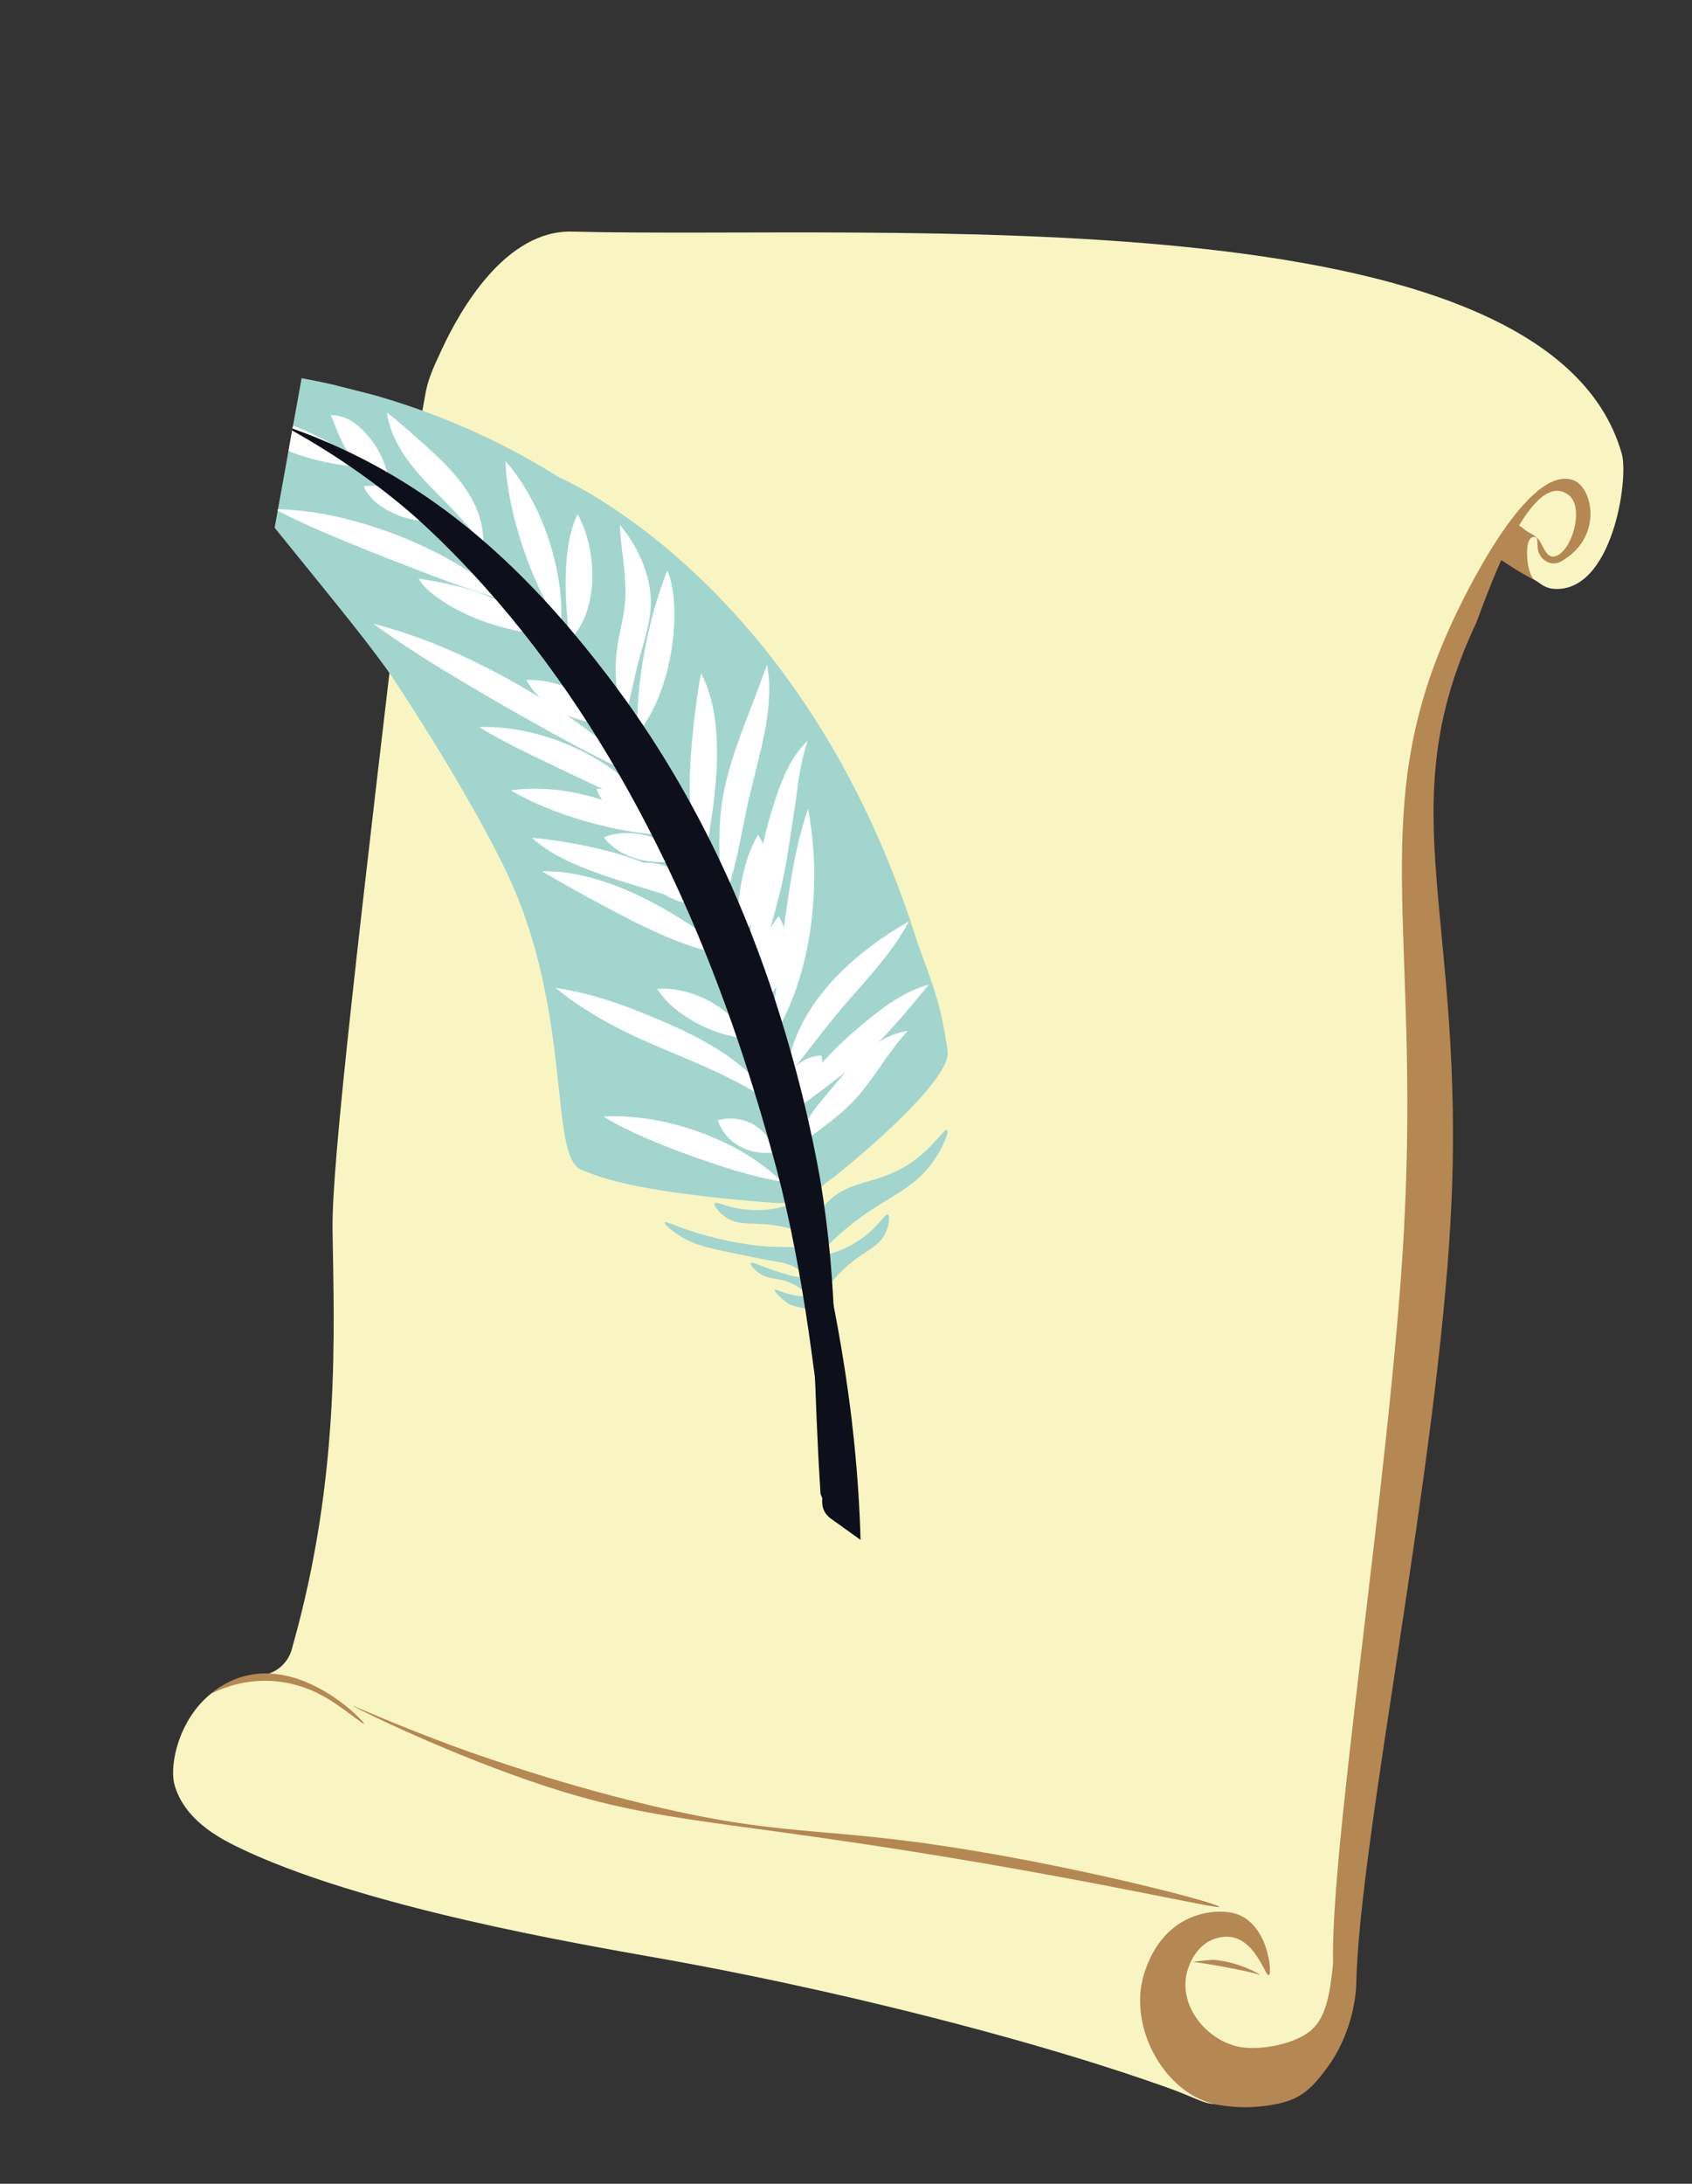 <svg width="69" height="89" viewBox="0 0 69 89" fill="none" xmlns="http://www.w3.org/2000/svg">
<rect x="0" y="0" width="69" height="89" fill="#333333" stroke="none"/>
<g clip-path="url(#clip0_915_91495)">
<path d="M-12.476 85.886C-12.207 85.961 -11.637 86.104 -10.899 86.111C-10.519 86.115 -10.049 86.11 -9.646 85.977C-8.807 85.7 -8.771 84.966 -7.864 83.396C-6.933 81.785 -6.042 80.944 -6.263 80.141C-6.436 79.516 -6.722 79.218 -6.722 79.218C-6.971 78.956 -7.215 78.874 -7.196 78.731C-7.169 78.535 -6.693 78.582 -6.357 78.263C-6.147 78.063 -6.087 77.81 -6.042 77.48C-5.947 76.751 -5.9 76.386 -6.075 75.512C-6.426 73.744 -5.646 71.999 -5.409 71.469C-5.038 70.64 -4.839 69.737 -4.372 68.953C-4.283 68.804 -4.138 68.57 -4.215 68.321C-4.332 67.939 -4.843 67.907 -5.858 67.383C-6.422 67.09 -6.788 66.829 -7.079 66.622C-7.312 66.456 -8.247 65.787 -8.15 65.627C-8.083 65.515 -7.543 65.696 -7.416 65.74C-6.721 65.973 -6.629 66.232 -5.958 66.503C-5.802 66.565 -5.375 66.726 -4.816 66.75C-4.471 66.763 -4.129 66.778 -3.99 66.599C-3.8 66.353 -4.135 65.932 -4.31 65.499C-4.668 64.614 -4.264 63.904 -3.833 62.502C-3.53 61.515 -3.414 60.481 -3.179 59.477C-2.558 56.841 -2.769 56.372 -2.065 51.99C-1.475 48.315 -1.18 46.48 -0.932 46.068C-0.932 46.068 0.104 44.353 -0.137 42.807C-0.179 42.542 -0.264 42.308 -0.456 42.13C-0.825 41.786 -1.424 41.792 -2.067 41.798C-2.735 41.804 -3.17 41.914 -3.594 41.653C-3.619 41.638 -3.82 41.514 -3.796 41.456C-3.766 41.384 -3.4 41.48 -3.107 41.52C-2.184 41.648 -2.003 41.229 -0.686 41.126C-0.158 41.084 0.162 41.124 0.265 40.937C0.364 40.753 0.175 40.498 0.072 40.332C-0.231 39.838 -0.206 39.287 -0.156 38.188C-0.084 36.642 0.637 34.234 1.324 32.688C1.424 32.464 1.64 31.992 1.414 31.653C1.279 31.451 1.069 31.417 0.219 30.927C0.155 30.89 -0.204 30.682 -0.182 30.645C-0.156 30.594 0.47 30.996 1.139 30.853C1.139 30.853 1.35 30.808 1.556 30.689C2.425 30.185 2.375 27.413 2.395 26.396C2.426 24.935 2.728 23.875 3.152 22.028C3.7 19.644 4.281 18.242 3.606 17.605C3.217 17.24 2.452 17.161 2.478 17.042C2.493 16.967 2.777 17.034 3.048 16.875C3.374 16.683 3.474 16.283 3.519 16.089C3.862 14.631 2.852 11.767 3.71 11.049C4.131 10.696 4.752 11.068 5.177 10.563C5.474 10.212 5.43 9.73 5.419 9.557C5.26 7.043 7.792 3.212 6.615 2.265C6.288 2.002 5.751 2.023 5.757 1.87C5.763 1.706 6.373 1.771 6.802 1.398C7.249 1.009 7.255 0.361 7.265 -0.502C7.273 -1.426 7.281 -2.087 6.88 -2.854C6.78 -3.046 6.293 -3.934 5.274 -4.435C4.084 -5.023 2.84 -4.754 2.436 -4.677C1.864 -4.568 -0.617 -4.877 -5.578 -5.494C-10.705 -6.13 -19.968 -7.976 -22.675 -7.53C-23.43 -7.405 -24.238 -7.272 -24.765 -6.632C-25.122 -6.199 -25.358 -5.524 -25.656 -5.569C-25.741 -5.582 -25.794 -5.647 -25.876 -5.759C-26.125 -6.089 -26.174 -6.494 -26.164 -6.906C-26.151 -7.474 -26.042 -7.499 -26.025 -7.925C-25.989 -8.885 -26.519 -9.603 -26.602 -9.71C-26.751 -9.906 -27.035 -10.277 -27.516 -10.465C-28.26 -10.758 -29.025 -10.433 -29.181 -10.375C-31.776 -9.412 -51.682 -12.704 -54.596 -9.167C-55.465 -8.113 -55.774 -7.182 -55.774 -7.182C-56.106 -6.185 -55.874 -5.856 -56.31 -4.711C-56.604 -3.938 -56.92 -3.541 -56.742 -3.318C-56.477 -2.983 -55.437 -3.44 -55.393 -3.314C-55.362 -3.223 -55.887 -2.949 -56.308 -2.729C-56.798 -2.475 -56.903 -2.451 -57.017 -2.377C-57.763 -1.899 -57.511 -0.183 -57.475 0.079C-57.16 2.415 -58.636 3.199 -59.395 7.885C-60.041 11.883 -59.115 12.22 -60 15.224C-60.45 16.755 -60.944 17.526 -60.828 18.979C-60.745 20.016 -60.389 20.917 -60.92 21.816C-61.194 22.278 -61.655 22.66 -61.518 22.968C-61.459 23.101 -61.306 23.182 -60.911 23.258C-60.105 23.412 -59.415 23.324 -58.53 23.208C-57.477 23.068 -57.131 23.016 -57.102 23.105C-57.063 23.22 -57.565 23.476 -57.759 23.587C-59.925 24.836 -59.678 28.77 -60.618 31.449C-60.71 31.707 -60.894 32.193 -60.728 32.72C-60.55 33.282 -60.107 33.46 -60.183 33.689C-60.282 33.992 -61.083 33.728 -62.022 34.077C-62.849 34.384 -63.475 35.05 -63.758 35.717C-64.04 36.378 -63.962 36.988 -63.938 37.215C-63.705 39.48 -64.647 44.31 -65.919 47.519C-66.245 48.339 -67.113 50.371 -66.361 51.463C-66.293 51.561 -66.15 51.744 -65.994 51.92C-65.138 52.887 -64.266 53.293 -64.303 53.366C-64.359 53.471 -66.151 52.425 -66.521 52.845C-66.631 52.971 -66.541 53.146 -66.52 53.506C-66.477 54.266 -66.808 54.819 -66.969 55.165C-67.723 56.798 -66.767 58.351 -67.801 60.6C-67.801 60.6 -68.902 62.998 -68.909 63.914C-68.909 63.997 -68.901 64.13 -68.811 64.202C-68.605 64.367 -68.184 64.036 -67.671 63.867C-66.817 63.584 -65.886 63.806 -65.863 63.984C-65.837 64.175 -66.87 64.19 -67.728 64.847C-68.589 65.509 -68.828 66.475 -69.185 68.098C-69.9 71.337 -70.257 72.958 -70.22 73.166C-69.057 79.6 -28.086 79.026 -20.679 82.982C-18.29 84.258 -16.35 84.801 -12.472 85.885L-12.476 85.886Z" fill="#F8F5C2"/>
<path d="M-23.496 -9.682C-24.174 -9.543 -24.512 -8.667 -24.6 -8.441C-24.669 -8.262 -24.911 -7.607 -24.694 -6.816C-24.644 -6.631 -24.457 -6.04 -23.78 -5.45C-22.571 -4.398 -20.97 -4.368 -19.842 -4.218C-19.037 -4.111 -17.563 -3.457 -14.614 -2.153C-7.772 0.875 -0.423 5.043 -0.04 4.443C0.037 4.322 -0.251 4.141 -0.485 3.361C-0.652 2.81 -0.869 2.083 -0.614 1.415C-0.305 0.607 0.42 0.613 0.933 -0.508C1.06 -0.787 1.103 -0.976 1.052 -1.168C0.987 -1.413 0.795 -1.547 0.086 -2.024C-0.613 -2.495 -0.705 -2.551 -0.689 -2.603C-0.643 -2.756 0.278 -2.823 1.037 -2.412C1.283 -2.28 1.386 -2.162 1.557 -2.198C1.913 -2.271 2.212 -2.918 2.053 -3.39C1.926 -3.765 1.558 -3.885 1.603 -3.993C1.664 -4.14 2.36 -3.856 3.187 -3.906C4.026 -3.958 4.891 -4.351 4.873 -4.603C4.846 -4.968 2.966 -5.101 2.212 -5.162C-3.23 -5.603 -8.54 -7.07 -13.92 -7.996C-19.719 -8.994 -22.617 -9.491 -22.724 -9.545C-22.802 -9.585 -23.126 -9.761 -23.499 -9.685L-23.496 -9.682Z" fill="#B58753"/>
<path d="M3.398 10.606C3.184 10.525 2.526 11.51 2.164 12.506C2.1 12.679 1.975 13.421 1.719 14.908C1.69 15.07 1.578 15.749 1.692 15.784C1.787 15.815 1.884 15.335 2.267 15.198C2.665 15.055 3.127 15.37 3.17 15.402C3.45 15.598 3.494 15.803 3.57 15.785C3.726 15.744 3.553 14.886 3.5 13.519C3.455 12.413 3.435 11.863 3.445 11.436C3.46 10.881 3.492 10.643 3.396 10.606L3.398 10.606Z" fill="#B58753"/>
<path d="M65.476 19.742L61.844 17.547L59.348 21.683L62.98 23.878L65.476 19.742Z" fill="#F8F5C2"/>
<path d="M24.075 12.081C20.889 12.586 19.172 12.735 18.407 14.387C18.161 14.917 18.38 15.553 18.274 16.127C17.879 18.268 17.778 19.219 17.694 19.933C15.517 38.363 14.427 47.578 14.47 50.309C14.532 54.4 14.799 60.303 12.86 67.195C11.892 70.635 13.927 68.88 13.379 68.71C8.979 67.333 7.659 71.584 8.027 72.907C8.416 74.308 9.815 75.056 10.553 75.419C15.62 77.903 24.738 79.429 27.619 79.941C32.694 80.842 36.94 81.881 38.992 82.406C44.701 83.866 48.44 84.384 48.472 84.902C48.513 85.546 49.865 86.087 51.752 85.805C52.962 85.625 53.414 85.227 54.119 84.275C55.005 83.078 55.291 81.653 55.309 80.829C55.434 75.007 58.605 59.901 59.159 49.659C59.824 37.34 56.608 33.059 60.172 25.446C60.434 24.884 62.344 18.898 63.98 20.182C64.621 20.686 64.104 22.509 63.401 22.678C62.953 22.786 62.884 21.873 62.546 21.861C62.484 21.859 62.445 22.724 62.711 22.914C63.582 23.534 64.64 22.934 64.856 22.506C65.537 21.169 64.645 18.358 64.399 17.681C61.243 9.039 28.66 11.354 24.08 12.082L24.075 12.081Z" fill="#B58753"/>
<path d="M57.259 50.011C57.923 37.692 55.695 32.888 59.259 25.276C59.521 24.714 62.27 18.791 64.192 19.584C64.952 19.897 65.389 21.901 63.658 22.884C63.331 23.069 62.921 22.907 62.77 22.559C62.619 22.21 62.795 21.873 62.543 21.861C62.387 21.855 61.837 22.587 62.431 23.396C62.755 23.838 63.088 23.977 63.346 23.998C65.747 24.187 66.43 19.53 66.137 18.495C63.094 7.76 35.912 9.757 23.331 9.439C20.627 9.371 18.781 12.592 18.016 14.244C17.77 14.774 17.471 15.385 17.366 15.96C16.97 18.101 16.869 19.052 16.785 19.765C14.608 38.196 13.518 47.411 13.561 50.141C13.623 54.233 13.89 60.136 11.951 67.028C11.934 67.087 11.92 67.144 11.905 67.2C11.745 67.803 11.218 68.242 10.596 68.28C7.693 68.448 6.809 71.628 7.117 72.741C7.507 74.143 8.906 74.891 9.644 75.253C14.711 77.738 23.829 79.264 26.71 79.775C31.785 80.677 36.031 81.716 38.083 82.241C43.792 83.7 46.912 84.842 47.403 85.01C49.437 85.712 48.956 85.921 50.843 85.638C52.054 85.458 53.228 84.78 53.843 83.748C54.605 82.469 54.445 81.087 54.4 80.661C53.992 76.707 56.709 60.256 57.262 50.014L57.259 50.011Z" fill="#F8F5C2"/>
<path d="M53.344 82.843C52.62 83.356 51.265 83.587 50.474 83.408C49.108 83.097 47.982 81.622 48.447 80.235C48.669 79.575 49.136 79.028 49.861 78.941C51.248 78.769 51.647 80.843 51.773 80.452C51.861 80.179 51.63 78.15 50.132 77.937C49.215 77.806 47.381 78.105 46.653 80.456C45.972 82.648 47.552 85.466 49.744 85.795C51.27 86.024 53.196 84.883 53.941 83.76C54.948 82.241 54.385 79.845 54.359 80.079C54.231 81.243 54.09 82.318 53.344 82.843Z" fill="#B58753"/>
<path d="M49.719 77.714C49.694 77.83 45.016 76.711 37.483 75.505C28.568 74.078 26.45 74.255 21.55 72.562C17.776 71.256 14.363 69.538 14.371 69.516C14.378 69.502 16.089 70.266 18.212 71.061C18.773 71.271 22.248 72.561 26.481 73.57C32.597 75.028 33.553 74.294 41.068 75.666C45.782 76.527 49.742 77.607 49.721 77.715L49.719 77.714Z" fill="#B58753"/>
<path d="M8.568 69.052C10.348 67.568 12.409 68.245 13.953 69.409C14.421 69.761 14.872 70.227 14.848 70.254C14.823 70.284 14.286 69.844 13.683 69.433C10.936 67.552 8.5 69.11 8.57 69.052L8.568 69.052Z" fill="#B58753"/>
<path d="M51.373 80.482C50.869 80.32 49.079 79.997 48.653 79.96C48.604 79.956 49.402 79.866 49.504 79.874C50.583 79.968 51.442 80.503 51.374 80.48L51.373 80.482Z" fill="#B58753"/>
<path d="M62.627 21.871C62.608 21.853 62.431 21.741 62.419 21.737C62.181 21.643 61.943 21.327 61.818 21.399C61.768 21.429 61.793 21.515 61.787 21.539C61.657 22.009 60.928 22.63 61.272 22.859C61.777 23.193 61.977 23.319 62.496 23.599C62.584 23.647 62.354 23.43 62.297 22.913C62.268 22.647 62.23 22.155 62.411 21.948C62.541 21.8 62.712 21.955 62.624 21.871L62.627 21.871Z" fill="#B58753"/>
<g clip-path="url(#clip1_915_91495)">
<path d="M31.127 47.376C29.644 46.907 28.829 47.929 26.906 47.729C25.949 47.628 25.292 47.286 25.238 47.389C25.184 47.491 25.786 47.942 26.522 48.226C28.001 48.796 29.006 48.299 31.272 48.697C32.183 48.857 32.234 48.975 32.232 49.019C32.226 49.102 32 49.161 31.814 49.207C30.921 49.431 30.101 49.256 29.967 49.226C29.465 49.114 29.201 48.969 29.145 49.043C29.084 49.123 29.303 49.402 29.569 49.592C30.208 50.043 30.76 49.725 32.05 50.026C32.695 50.175 32.848 50.323 32.995 50.215C33.358 49.95 32.999 48.652 32.087 47.898C31.67 47.556 31.245 47.413 31.129 47.376L31.127 47.376Z" fill="#A2D5CE"/>
<path d="M33.761 48.153C33.984 48.025 38.807 44.163 38.643 42.858C38.357 40.605 37.784 39.571 37.328 38.146C32.679 23.608 22.794 19.453 22.794 19.453C17.23 15.931 11.158 14.9 6.831 14.92C6.454 14.922 6.986 15.717 7.227 16.136C8.819 18.9 13.639 24.309 15.766 27.266C16.399 28.146 19.337 32.707 20.733 35.706C23.337 41.297 22.4 47.077 23.673 47.656C24.997 48.259 27.338 48.696 31.538 49.023C32.943 49.133 33.533 48.281 33.758 48.152L33.761 48.153Z" fill="#A2D5CE"/>
<path d="M32.492 46.763C33.405 46.039 34.334 45.46 35.065 44.585C35.798 43.708 36.228 42.874 37.016 42.02C35.811 42.176 34.914 43.172 34.221 43.992C33.541 44.84 32.663 45.676 32.492 46.763Z" fill="white"/>
<path d="M32.266 45.359C33.183 44.669 34.494 43.747 35.311 42.97C36.276 42.084 37.045 41.141 37.873 40.129C37.199 40.31 36.602 40.665 36.062 41.045C34.719 42.042 32.695 43.809 32.267 45.358L32.266 45.359Z" fill="white"/>
<path d="M32.142 44.719C33.071 44.599 33.665 43.863 33.502 43.02C32.546 43.051 31.886 43.884 32.142 44.719Z" fill="white"/>
<path d="M32.063 43.946C32.932 42.867 33.684 41.825 34.581 40.8C35.469 39.776 36.429 38.759 37.066 37.551C34.592 38.951 32.267 41.189 32.063 43.946Z" fill="white"/>
<path d="M31.433 42.425C33.176 39.783 33.522 35.885 32.95 32.962C32.417 34.522 32.21 36.1 31.981 37.687C31.777 39.279 31.561 40.812 31.432 42.425L31.433 42.425Z" fill="white"/>
<path d="M30.659 39.989C31.052 39.192 31.271 38.357 31.494 37.553C31.716 36.742 31.937 35.914 32.072 35.092C32.21 34.261 32.33 33.461 32.452 32.626C32.56 31.788 32.657 31.003 32.942 30.182C32.28 30.812 31.922 31.682 31.647 32.493C31.373 33.296 31.151 34.144 31.007 34.969C30.862 35.803 30.699 36.619 30.636 37.459C30.573 38.312 30.587 39.139 30.659 39.989Z" fill="white"/>
<path d="M29.531 36.702C29.964 35.553 30.174 34.289 30.417 33.117C30.661 31.924 31.017 30.795 31.231 29.574C31.367 28.759 31.443 27.91 31.279 27.091C30.988 27.892 30.7 28.646 30.405 29.413C29.965 30.565 29.539 31.789 29.404 33.017C29.276 34.257 29.32 35.485 29.531 36.702Z" fill="white"/>
<path d="M30.149 38.159C31.362 37.178 31.723 35.241 30.912 34.019C30.521 34.699 30.355 35.341 30.216 36.052C30.096 36.765 30.021 37.418 30.148 38.16L30.149 38.159Z" fill="white"/>
<path d="M23.228 26.102C24.481 24.836 24.336 22.341 23.552 20.951C23.16 21.806 23.096 22.67 23.068 23.547C23.053 24.429 23.13 25.203 23.229 26.1L23.228 26.102Z" fill="white"/>
<path d="M25.98 29.916C27.201 28.47 27.685 25.854 27.442 24.106C27.398 23.818 27.332 23.523 27.212 23.255C26.99 23.823 26.813 24.359 26.66 24.907C26.206 26.566 25.965 28.211 25.98 29.917L25.98 29.916Z" fill="white"/>
<path d="M31.067 40.924C32.085 40.045 32.402 38.423 31.757 37.337C30.944 38.32 30.667 39.787 31.067 40.924Z" fill="white"/>
<path d="M28.834 35.096C28.806 34.521 28.957 33.759 29.04 33.191C29.129 32.556 29.198 31.92 29.227 31.276C29.274 29.976 29.204 28.62 28.59 27.438C28.458 28.107 28.382 28.737 28.305 29.371C28.148 30.869 27.814 33.92 28.835 35.094L28.834 35.096Z" fill="white"/>
<path d="M25.472 29.312C25.755 28.286 25.907 27.357 26.203 26.37C26.398 25.686 26.59 24.974 26.531 24.264C26.441 23.205 25.959 22.214 25.277 21.39C25.302 22.094 25.423 22.75 25.475 23.39C25.504 23.854 25.531 24.312 25.464 24.775C25.408 25.262 25.278 25.71 25.198 26.22C25.02 27.26 25.094 28.34 25.472 29.312Z" fill="white"/>
<path d="M22.87 25.534C23.054 23.326 22.102 20.468 20.614 18.794C20.684 20.873 21.673 23.812 22.87 25.534Z" fill="white"/>
<path d="M19.705 22.138C19.757 20.367 18.343 19.018 17.076 17.917C16.662 17.553 16.259 17.181 15.78 16.809C15.855 17.392 16.092 17.926 16.395 18.415C16.992 19.364 17.839 20.084 18.583 20.895C18.953 21.285 19.294 21.702 19.705 22.138Z" fill="white"/>
<path d="M31.541 46.973C31.385 45.991 30.318 45.37 29.268 45.658C29.589 46.572 30.493 47.088 31.541 46.973Z" fill="white"/>
<path d="M15.944 19.76C15.786 19.158 15.589 18.536 15.214 18.021C14.833 17.508 14.249 16.901 13.491 16.921C13.748 17.508 13.912 18.071 14.3 18.592C14.68 19.103 15.214 19.679 15.945 19.76L15.944 19.76Z" fill="white"/>
<path d="M31.874 48.154C30.194 46.485 27.131 45.363 24.606 45.505C25.724 46.179 26.901 46.631 28.121 47.087C29.35 47.521 30.545 47.934 31.875 48.154L31.874 48.154Z" fill="white"/>
<path d="M31.538 44.995C30.736 43.525 29.117 42.581 27.573 41.866C26.002 41.169 24.405 40.517 22.655 40.262C23.954 41.325 25.5 42.11 27.079 42.762C28.651 43.422 30.147 44.028 31.54 44.995L31.538 44.995Z" fill="white"/>
<path d="M30.395 42.394C30.41 42.004 30.079 41.683 29.825 41.434C29.304 40.957 28.676 40.61 27.965 40.419C27.606 40.327 27.23 40.265 26.803 40.303C27.203 40.926 27.75 41.328 28.386 41.685C28.687 41.849 29.008 41.988 29.348 42.1C29.713 42.225 30.028 42.24 30.394 42.393L30.395 42.394Z" fill="white"/>
<path d="M29.9 38.956C27.856 37.362 24.91 35.465 22.093 35.506C23.337 36.236 24.52 36.878 25.794 37.533C27.072 38.164 28.409 38.779 29.9 38.954L29.9 38.956Z" fill="white"/>
<path d="M28.607 36.78C28.503 36.539 28.396 36.293 28.231 36.09C27.745 35.497 27.043 35.099 26.172 35.169C26.372 36.141 27.519 37.005 28.607 36.78Z" fill="white"/>
<path d="M27.763 35.076C27.367 34.09 25.66 33.698 24.624 34.125C25.338 35.045 26.589 35.262 27.763 35.076Z" fill="white"/>
<path d="M27.507 33.9C27.405 33.574 27.172 33.336 26.932 33.111C26.226 32.497 25.314 32.179 24.329 32.138C24.682 33.29 26.27 33.944 27.509 33.899L27.507 33.9Z" fill="white"/>
<path d="M22.366 25.88C22.237 25.67 22.028 25.505 21.834 25.349C21.262 24.912 20.607 24.577 19.932 24.306C19.03 23.934 18.056 23.733 17.074 23.582C17.311 24.008 17.759 24.309 18.168 24.578C19.411 25.345 20.856 25.765 22.365 25.881L22.366 25.88Z" fill="white"/>
<path d="M14.637 19.025C14.508 18.815 14.3 18.649 14.106 18.494C13.534 18.056 12.878 17.722 12.204 17.451C11.301 17.079 10.328 16.877 9.346 16.727C9.582 17.152 10.031 17.454 10.44 17.723C11.683 18.49 13.127 18.909 14.637 19.026L14.637 19.025Z" fill="white"/>
<path d="M18.133 21.247C17.684 20.211 16.002 19.703 14.831 19.813C15.069 20.395 15.661 20.772 16.248 21.006C16.842 21.242 17.471 21.291 18.133 21.247Z" fill="white"/>
<path d="M27.151 34.033C25.656 32.684 22.96 31.9 20.834 32.21C22.441 33.186 25.192 33.976 27.151 34.033Z" fill="white"/>
<path d="M28.611 36.974C27.59 35.381 25.48 34.795 23.618 34.42C22.993 34.304 22.372 34.205 21.696 34.144C22.165 34.587 22.735 34.897 23.31 35.164C25.048 35.928 26.824 36.294 28.611 36.974Z" fill="white"/>
<path d="M26.666 33.036C25.258 31 22.21 29.542 19.538 29.631C20.682 30.33 21.851 30.852 23.044 31.433C24.247 31.995 25.383 32.572 26.666 33.036Z" fill="white"/>
<path d="M26.21 31.734C24.763 30.221 23.018 29.003 21.177 27.93C19.32 26.876 17.362 25.966 15.231 25.424C16.936 26.672 18.747 27.72 20.577 28.785C22.422 29.829 24.238 30.867 26.212 31.734L26.21 31.734Z" fill="white"/>
<path d="M25.023 29.458C24.323 28.406 22.835 27.67 21.467 27.713C22.068 28.852 23.632 29.614 25.023 29.458Z" fill="white"/>
<path d="M20.645 24.478C19.422 23.321 17.904 22.497 16.305 21.851C14.694 21.228 12.99 20.779 11.202 20.75C12.712 21.542 14.267 22.139 15.844 22.773C17.432 23.385 18.973 24.011 20.645 24.478Z" fill="white"/>
<path d="M33.624 49.13C34.627 47.955 35.869 48.394 37.39 47.214C38.146 46.627 38.518 45.991 38.62 46.051C38.722 46.11 38.453 46.808 37.983 47.434C37.038 48.692 35.92 48.8 34.214 50.326C33.529 50.939 33.548 51.066 33.574 51.101C33.624 51.169 33.848 51.1 34.029 51.041C34.907 50.762 35.507 50.184 35.605 50.087C35.969 49.729 36.116 49.468 36.204 49.501C36.299 49.536 36.263 49.888 36.14 50.188C35.842 50.906 35.203 50.925 34.272 51.857C33.806 52.323 33.756 52.528 33.573 52.513C33.122 52.478 32.728 51.191 33.095 50.074C33.263 49.565 33.547 49.222 33.625 49.129L33.624 49.13Z" fill="#A2D5CE"/>
<path d="M32.931 50.991C32.546 50.706 31.897 50.92 30.586 50.728C30.188 50.67 29.196 50.52 28.06 50.131C27.49 49.937 27.144 49.769 27.106 49.821C27.057 49.888 27.553 50.34 28.233 50.634C28.676 50.824 29.335 50.959 30.653 51.227C30.659 51.228 30.666 51.23 30.667 51.23C31.944 51.491 31.75 51.398 32.261 51.57C32.311 51.587 32.436 51.657 32.546 51.732C32.656 51.806 32.761 51.944 32.718 52.005C32.628 52.134 31.877 51.883 31.576 51.782C30.984 51.585 30.675 51.412 30.621 51.472C30.576 51.522 30.73 51.723 30.935 51.871C31.398 52.206 31.791 52.032 32.386 52.354C32.657 52.501 32.916 52.722 32.87 52.797C32.817 52.887 32.329 52.793 32.006 52.691C31.745 52.609 31.628 52.535 31.599 52.565C31.549 52.617 31.83 52.92 32.17 53.145C32.375 53.281 33.048 53.304 33.244 53.527C33.407 53.712 33.249 52.886 33.164 52.483C33.027 51.843 33.358 51.312 32.928 50.993L32.931 50.991Z" fill="#A2D5CE"/>
<path d="M32.853 48.576C33.192 51.82 33.46 55.069 33.642 58.326C33.701 59.407 33.746 60.489 33.758 61.564L34.923 61.167C34.812 60.87 34.534 60.679 34.201 60.617L34.273 60.8C33.852 56.72 33.179 52.687 32.853 48.576ZM32.853 48.576C33.191 52.649 33.192 56.79 33.463 60.889L33.535 61.072C33.524 61.166 33.527 61.252 33.536 61.332C33.569 61.556 33.684 61.748 33.874 61.885L35.094 62.76C35.019 60.142 34.748 57.523 34.313 54.956C33.95 52.804 33.5 50.661 32.853 48.577L32.853 48.576Z" fill="#0D0F1A"/>
<path d="M33.799 60.949C34.192 56.637 34.16 52.321 33.448 48.072C32.976 45.414 32.298 42.813 31.443 40.257C29.889 35.651 27.652 31.24 24.626 27.342C22.627 24.741 20.332 22.292 17.56 20.367C15.724 19.09 13.695 18.054 11.521 17.327C13.473 18.392 15.286 19.624 16.922 21.055C23.249 26.765 27.425 34.583 30.077 42.369C30.663 44.098 31.197 45.886 31.671 47.65C32.812 51.972 33.297 56.493 33.796 60.948L33.799 60.949Z" fill="#0D0F1A"/>
</g>
</g>
<defs>
<clipPath id="clip0_915_91495">
<rect width="54.006" height="79.147" fill="white" transform="translate(14.904 0.992) rotate(10.235)"/>
</clipPath>
<clipPath id="clip1_915_91495">
<rect width="42.4" height="40.469" fill="white" transform="matrix(-0.969 -0.246 -0.322 0.947 48.139 24.449)"/>
</clipPath>
</defs>
</svg>
